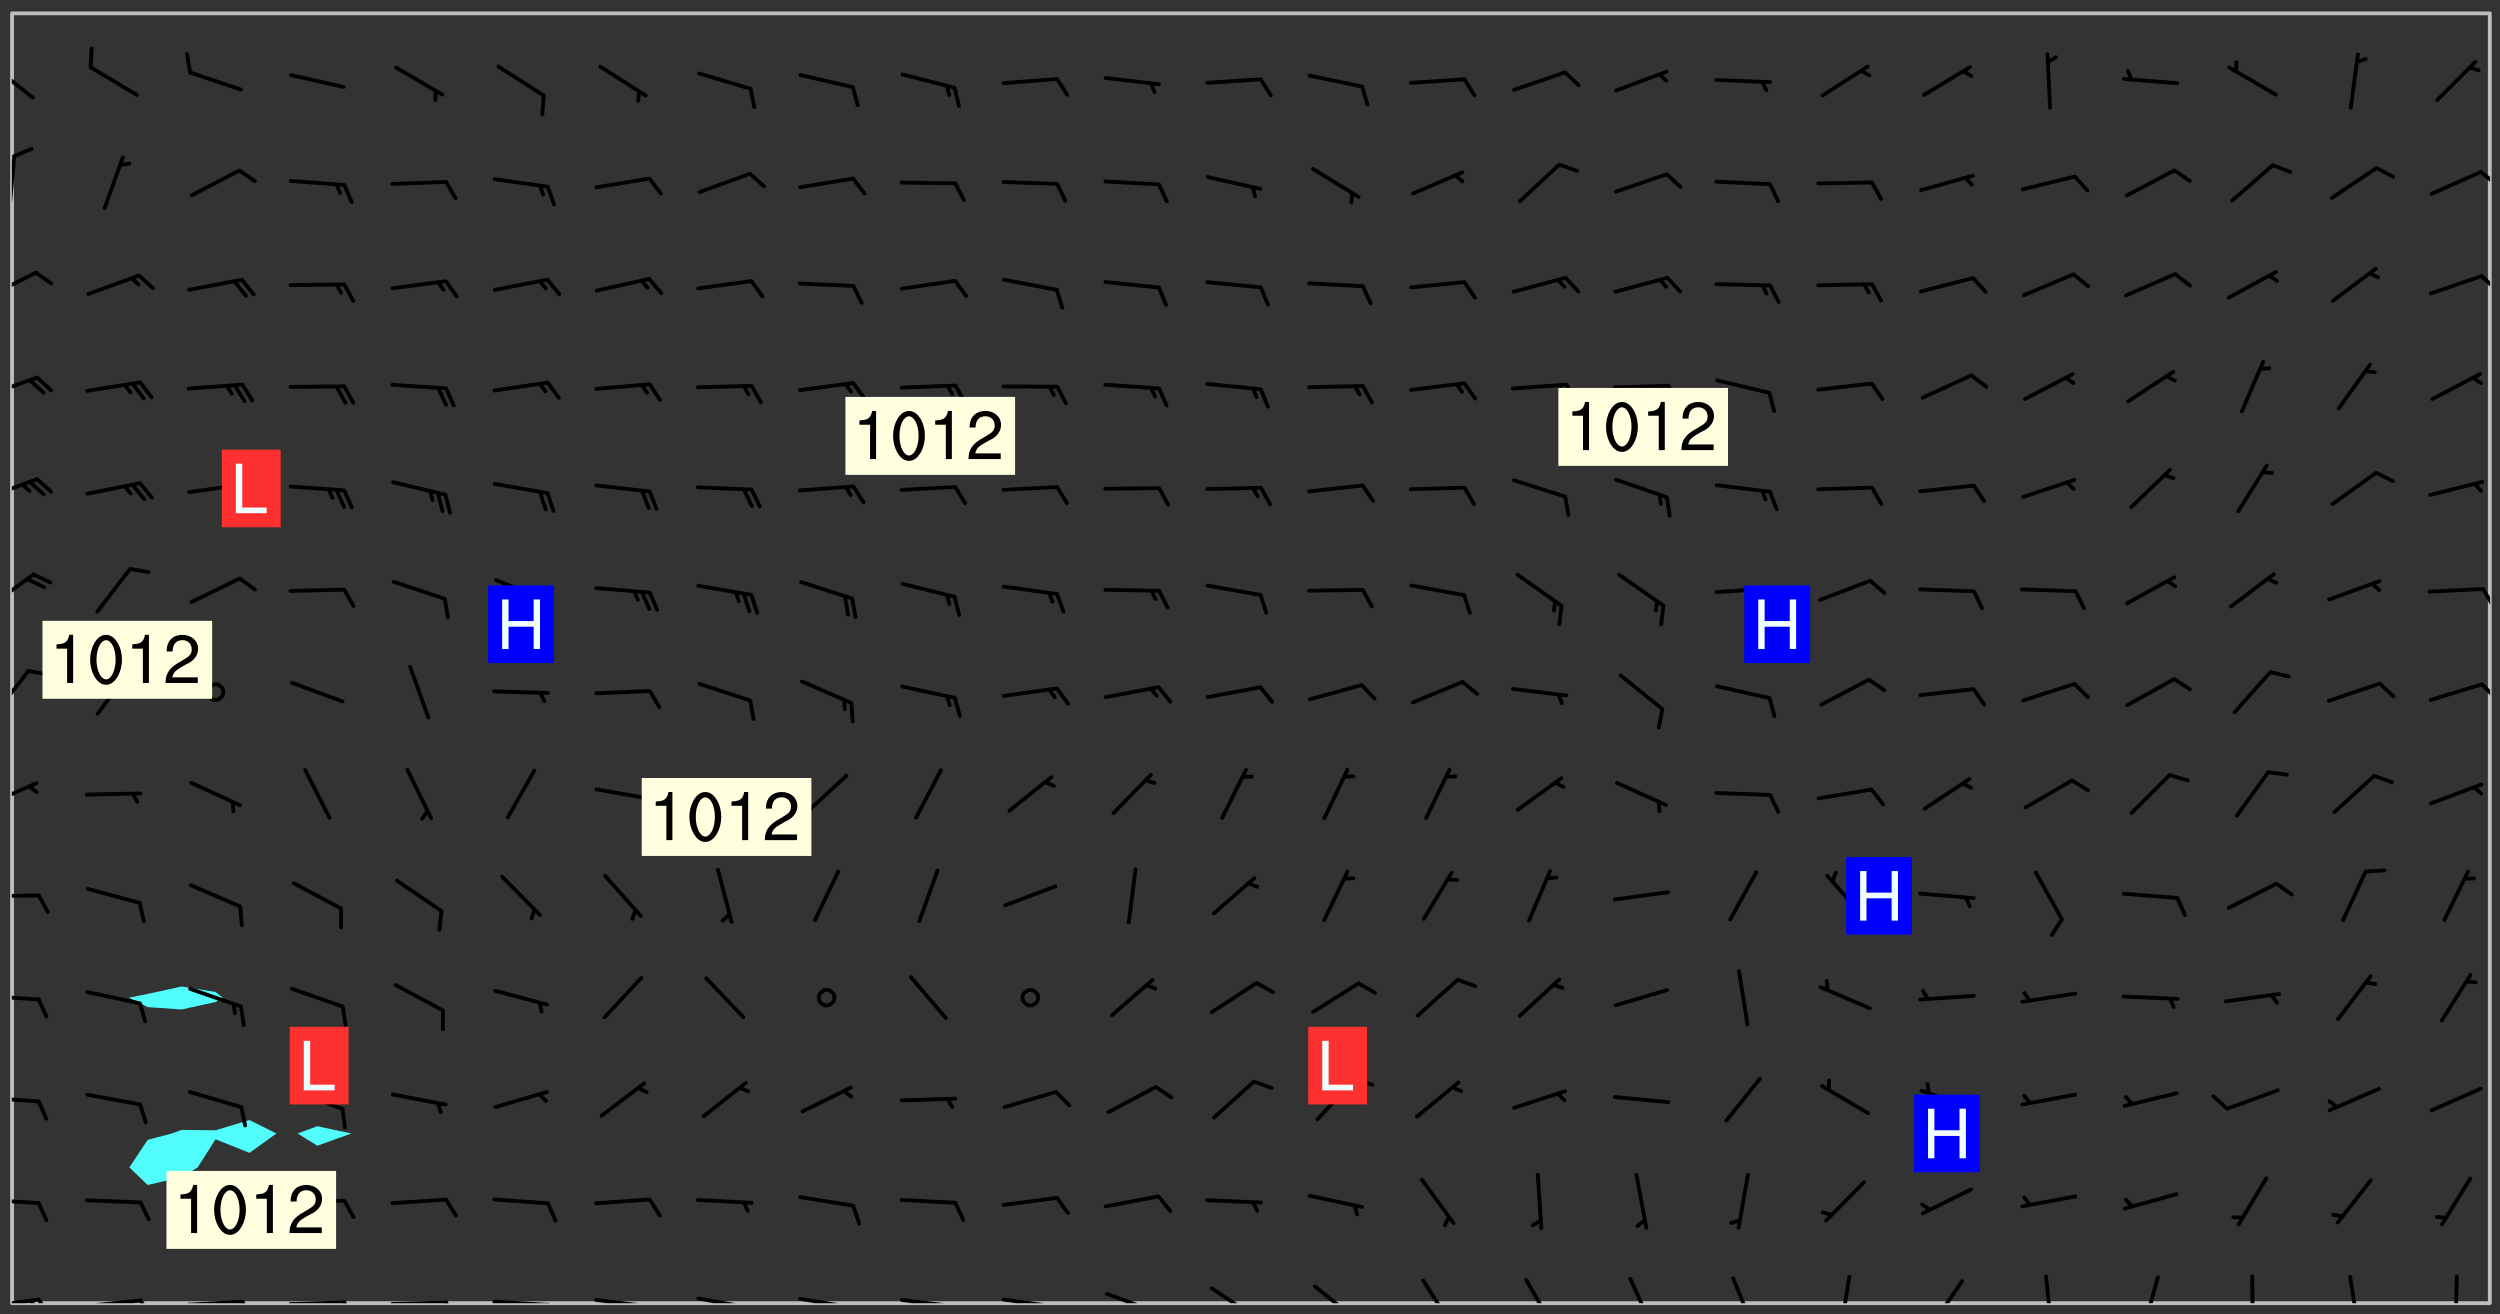 <svg xmlns="http://www.w3.org/2000/svg" role="img" xmlns:xlink="http://www.w3.org/1999/xlink" viewBox="142.45 309.95 326.84 171.84"><rect x="142.45" y="309.95" width="326.84" height="171.84" fill="#333333" stroke="none"/><defs><clipPath id="a"><path d="M144 311.672h1v168.656h-1zm0 0"/></clipPath><clipPath id="b"><path d="M144 311.672h324v168.656H144zm0 0"/></clipPath><clipPath id="c"><path d="M467 311.672h1v168.656h-1zm0 0"/></clipPath><clipPath id="d"><path d="M144 479h4v1.328h-4zm0 0"/></clipPath><clipPath id="e"><path d="M147 479h3v1.328h-3zm0 0"/></clipPath><clipPath id="f"><path d="M146 479h2v1.328h-2zm0 0"/></clipPath><clipPath id="g"><path d="M153 479h9v1.328h-9zm0 0"/></clipPath><clipPath id="h"><path d="M160 479h3v1.328h-3zm0 0"/></clipPath><clipPath id="i"><path d="M166 479h9v1.328h-9zm0 0"/></clipPath><clipPath id="j"><path d="M173 479h3v1.328h-3zm0 0"/></clipPath><clipPath id="k"><path d="M180 479h8v1.328h-8zm0 0"/></clipPath><clipPath id="l"><path d="M187 479h2v1.328h-2zm0 0"/></clipPath><clipPath id="m"><path d="M193 479h9v1.328h-9zm0 0"/></clipPath><clipPath id="n"><path d="M200 479h3v1.328h-3zm0 0"/></clipPath><clipPath id="o"><path d="M206 479h9v1.328h-9zm0 0"/></clipPath><clipPath id="p"><path d="M213 480h3v.328h-3zm0 0"/></clipPath><clipPath id="q"><path d="M220 479h8v1.328h-8zm0 0"/></clipPath><clipPath id="r"><path d="M227 480h2v.328h-2zm0 0"/></clipPath><clipPath id="s"><path d="M233 479h8v1.328h-8zm0 0"/></clipPath><clipPath id="t"><path d="M240 480h2v.328h-2zm0 0"/></clipPath><clipPath id="u"><path d="M246 479h9v1.328h-9zm0 0"/></clipPath><clipPath id="v"><path d="M253 480h3v.328h-3zm0 0"/></clipPath><clipPath id="w"><path d="M260 479h8v1.328h-8zm0 0"/></clipPath><clipPath id="x"><path d="M267 480h2v.328h-2zm0 0"/></clipPath><clipPath id="y"><path d="M273 479h8v1.328h-8zm0 0"/></clipPath><clipPath id="z"><path d="M280 480h2v.328h-2zm0 0"/></clipPath><clipPath id="A"><path d="M286 478h9v2.328h-9zm0 0"/></clipPath><clipPath id="B"><path d="M292 480h2v.328h-2zm0 0"/></clipPath><clipPath id="C"><path d="M300 478h7v2.328h-7zm0 0"/></clipPath><clipPath id="D"><path d="M314 477h7v3.328h-7zm0 0"/></clipPath><clipPath id="E"><path d="M328 477h5v3.328h-5zm0 0"/></clipPath><clipPath id="F"><path d="M341 477h5v3.328h-5zm0 0"/></clipPath><clipPath id="G"><path d="M355 476h4v4.328h-4zm0 0"/></clipPath><clipPath id="H"><path d="M368 476h4v4.328h-4zm0 0"/></clipPath><clipPath id="I"><path d="M382 476h3v4.328h-3zm0 0"/></clipPath><clipPath id="J"><path d="M394 477h6v3.328h-6zm0 0"/></clipPath><clipPath id="K"><path d="M409 476h2v4.328h-2zm0 0"/></clipPath><clipPath id="L"><path d="M422 476h3v4.328h-3zm0 0"/></clipPath><clipPath id="M"><path d="M436 476h2v4.328h-2zm0 0"/></clipPath><clipPath id="N"><path d="M449 476h3v4.328h-3zm0 0"/></clipPath><clipPath id="O"><path d="M463 476h1v4.328h-1zm0 0"/></clipPath><clipPath id="P"><path d="M144 466h4v2h-4zm0 0"/></clipPath><clipPath id="Q"><path d="M144 453h4v2h-4zm0 0"/></clipPath><clipPath id="R"><path d="M144 439h4v2h-4zm0 0"/></clipPath><clipPath id="S"><path d="M144 426h4v2h-4zm0 0"/></clipPath><clipPath id="T"><path d="M144 412h4v4h-4zm0 0"/></clipPath><clipPath id="U"><path d="M144 397h3v7h-3zm0 0"/></clipPath><clipPath id="V"><path d="M466 399h2v3h-2zm0 0"/></clipPath><clipPath id="W"><path d="M144 384h4v6h-4zm0 0"/></clipPath><clipPath id="X"><path d="M466 386h2v4h-2zm0 0"/></clipPath><clipPath id="Y"><path d="M144 372h4v4h-4zm0 0"/></clipPath><clipPath id="Z"><path d="M144 359h4v3h-4zm0 0"/></clipPath><clipPath id="aa"><path d="M144 345h4v5h-4zm0 0"/></clipPath><clipPath id="ab"><path d="M466 345h2v3h-2zm0 0"/></clipPath><clipPath id="ac"><path d="M144 330h1v8h-1zm0 0"/></clipPath><clipPath id="ad"><path d="M466 332h2v3h-2zm0 0"/></clipPath><clipPath id="ae"><path d="M144 318h4v5h-4zm0 0"/></clipPath><g id="af" clip-path="url(#clip1)"><path fill="#fff" fill-opacity="0" fill-rule="evenodd" d="M0 0h1000v1000H0zm0 0"/><path fill="#d3d3d3" fill-opacity="0" fill-rule="evenodd" d="M162.152 355.867l-.234.293.059.234.117.172.176.234.293.348.113.059.117-.172.059-.234.176-.176.465-.176h.699l.234.293.289.816.059.176.176.23.352.234.699.699.172.176.234.348.234.41.289.582.41.465.23.234.234.176.117.23.176.293.172 1.164v.234l.059.289.059.117.117.117.348.41.117.172.176.176.176.234.117.172.172.352.059.234.234.406.234-.059-.176.176-.059.93h-.582l-.234-.113-.348.113-.117.117-.059.293-.059.176-.117.172-.465.293-.059.234-.059.113v.645l.059.172v.41l.059.059v.406l.059.406.117.176.059.059.23.641-.059.293v.699l-.059.582v.234l-.059.23-.055.352v1.922l.055.117h.426l-.367.117-.023.352.891 1.168 1.742.539 1.34.359v.539l.09.809.535.715 1.52.27.891-.086.09 1.164.535.18 1.16-.18 2.055-.984 1.16-.363 1.879-.176 1.695-.18-.18.719-1.516.086-1.25.09-.805.27-1.074.809.27.719.535.898-.18.625-.266.809.266 1.078.625.898.805.18 1.25-.18-.266.723.098.504.055.293v.172l.059.293v.406l.176.117.352.117h.406l.293-.176.113-.117.059-.117.117-.23.059-.176.352-.465.23-.176.176-.059.176.059.059.176.117.988.055.469.059.172.117.234.176.059.816.059h.289l.117.234.059.406.059.352v1.105l.117.293.117.348.289.699.176.352.582.754.352.176.172.059.469.234.641.465.348.234.293.176.293.055.23.062.816.348.293.176.113.172.352.352.117.176.523.641v.289l.059.352v.348l.059.352.059.289.117.059.172.059h.176l.582.234.176.117.176.289.176.234.113.234.293.23.117.117v.41l.059.055.289.234.234.117.059.117.117.172.059.117.23.234.059.176.234.059.117.059-.117.113-.059.117v.117l-.117.293-.117.289v.582l.176.117.117.059.059.117.117.117.113.059.176.348.059.352.059.406v.176l-.059.176-.117.699v.172l.117.176.293.293h.406l.176.117.117.172.117.293v.234h-.527l-.23-.234h-.234l-.176.059-.059.699.059.348.117.176.176.41.117.23.289.469.176.055h.523l.234.059.758.641.059.293v.234l.059.059.23.348v.352l-.117.172v.293l.293.289.293.176.172.059.293.176.293.117.582.406.289.234.293.176.219.16.016.012.23.176.641.523.176.234.117.176.176.176.113.172v.641l.117.176.469.117.582.117.234.059.23.113.293.117.113.059.586.352.289.172.176.062.176.055.176.059.699.352.289.176.234.055.289.176.234.117.641.406.293.117.172.059.234.059.41.059.23.059.234.117.059.172-.41.176.469.059.059.293.113.234.176.055.234.059.176.059.406.117.641.234.117.172.059.234v.176l-.059.117-.059.406.234.234.117.059.348.117.641.23.176.117.289.117.176.176.234.465.582 1.105.176.176.348.176.176.117.352.117 1.047.523.234.059.465.113.293.059.465.176.758.582.234.234.348.465.176.176.289.234.816.699.293.176.289.289.293.176.293.289.695.641.176.176.293.234.289.234.469.289.641.582.348.234.234.293.348.348.352.465.934.992.348.406.117.176.234.059.113.117.645.176.23.113.234.059.293.176.23.117.934.699.406.406.234.176.406.176.234.117.816.348.348.234.234.117.293.289.23.117.758.352.352.172.23.059.293.117.234.059.871.176h.816l.469.23.172.059.875.699.465.117.293.059.176.059.23.059.469.059.348.059.352.059.406.059h.293l.172.059v.23l.176.176h.293l.348.059.352.059.699.117h.641l.465-.234.293-.176.172-.117.41-.172.289-.176.934-.465.469-.293.523-.293.465-.172.465-.176 1.051-.465.289-.117.41-.117.289-.117.527-.176 1.516-.699.582-.348.289-.059.293-.059.348-.117.875-.23.352-.117h.113l.234-.059.875-.234.234-.059h.812l.352-.059.816-.117.172-.059.352-.055.293-.059.23-.059.816-.176.176-.059h.348l.234-.059.465-.117.758-.172.234-.059h.348l.41-.117.289-.059 1.285-.059h.289l.41-.059.23-.059h.176l.875-.117h.406l.41-.117h.348l.352-.113.871-.059h1.75l1.047.289.41.117.289.117.352.117.289.117 1.051.172.289.059h.293l.293.059.172.059.41.059.172.059.117.059h.117l.117.059.352.059h.113l.41.066 1.922.395 1.926.395 1.52.449 1.695.719 2.145.805 1.605-.719 1.43-.805 1.16-1.078 1.25-.449 3.035-.719 1.875-.359 2.145-1.348 2.234-1.254 2.5-1.258 1.695-.449 1.785-.18 1.16-.27.625.539 1.34-.27.715-.988.984-1.344.445-.18.805-.359 1.875-.539 1.785-.449 1.25-.27 1.16-.09 1.699-.09 1.961-.27 1.25-.09h.539l.625-.09h.891l2.145-.18 2.41-.18 2.59-.09 1.695.18 1.609.09 1.43.359 1.16.719 1.875.988 1.16 1.527.266.715.629.09.355.898.535.539.535 1.527 1.074.359h.535l-.805.535.09 1.707.715 2.695.891.805.895.988.715 1.258 1.785.539 1.52-.18.355 1.344 1.609-.805.98-.539.27.27.316-.215.219-.145.801.449.449-.359h.355l.535-.27.539-.719.535-.27.625-.988 1.16.449.84.371 1.395.617 1.695-.18h1.605l1.785.09.18-1.707.535-1.344.805.27.492.848.402.406-.09.539v.359l.715.449.711-.27h1.43l.359.988.445 1.258.715 1.344 1.25.629 1.695.629.715-.18.18-.539.98-.09.449.359.086 1.258-.266.629-.535.18v.539l.715.984.266.539.984.988.801 1.078-.266.359-.09.898-.625 2.332-.355 2.066-.09 1.793-.18.719-.09.539v1.438l-.98 1.883-.359 1.707-.535.898-.805 1.168-.266.539 2.055 1.254.086.359-.355.539-.09-.18v.809l.09 1.438-.445.715-1.074.094-.266.715.535.898.805.719 1.16.809 1.34.27.445.359-.355.449-1.789-.09-1.25-.449-.715-.719-.625-.09-.176 3.59-.188 1.309h89.359V311.703h-55.27v49.082l.762.125 3.289.543 2.023 2.836v2.754l2.352.332 2.348.332h4.051l-1.379 4.16-2.023.707-2.023.703-.543.344-2.594 1.617-.188.117-2.023-2.078-.73-2.742-2.672-2.078-1.375-3.5-.066-.082-1.957-2.672 2.75-1.418v-49.082H294.422v91.414l.117.031.133.012.074.074.105.047.09.059.086.059.09.059.297.297.059.09.031.117.027.117.016.137-.031.117-.059.09-.059.086-.043.105-.047.102-.027.121v.145l.176.27.148.148.074.086.074.074.043.105.062.09.059.086.043.105.059.09.047.102.043.105.059.086.117.18.074.074.062.086.059.09.043.105.059.09.059.086.062.09.059.09.043.102.117.18.074.074.059.086.074.074.09.059.105.047h.148l.133-.016.133.016.102-.047.074-.074.047-.102-.016-.133v-.148l-.047-.105-.027-.117-.047-.102-.027-.121-.043-.102-.062-.09-.043-.102-.043-.105-.031-.117-.016-.133-.012-.137.086-.059.059-.086.121-.031.043.105.016.133v.117l.059.102.059.09.09.059.148.148.059.09.043.105-.012.102.086.059.105.047.086.059.09.059.074.074-.117.027-.105.047-.086.059-.074.074-.059.09-.062.086-.027.121-.047.102-.043.105-.031.117-.012.133-.016.133v.148l.027.117.047.105.043.102.059.09.074.074.09.059.074.074.09.059.059.09.043.105.047.102.117.031.133.016h.148l.117-.031.105.043.043.105.047.102.027.121L299.5 410l.027.117.031.121.027.117.105.043.102.047.133-.016.148.148.062.086.074.074.07.074.09.062.105.043.102.043.117.031.137.016.117-.031.074-.074.027-.117-.012-.133-.031-.121-.027-.117.043-.105h.117l.09.062.117.027h.148l.133.016h.148l.133.016.133-.016h.148l.133-.016.133-.012.137.012.117-.027.133-.016.191-.059-.059.176-.016.133-.027.121-.016.133-.059.086-.133.016-.105.047-.105.043-.117.031-.117.027-.266.031h-.148l-.133.016-.074.074.059.086.148.148.117.18.074.07.09.062.09.059.086.059.09.059.102.043.105.062.105.043.086.059.105.047.102.043.18.117.059.09-.043.102-.047.105.016.133.223.223.059.09.043.102.031.121.043.102.016.133.031.117.012.137.031.117.148.148.102.043.105.043.117.031.133.016.137.016h.117l.117-.031.09-.059.043-.105.047-.102.043-.105.031-.117.012-.133v-.148l-.012-.133-.016-.133-.031-.117-.043-.105-.047-.105-.043-.102-.043-.105-.016-.133.016-.133.027-.117.031-.117.027-.121.047-.102.09-.059.086-.062.074-.074.09-.059.223-.223.059-.086.074-.074.117-.18.059-.086v-.148l-.074-.074-.102-.047-.105-.043-.102-.043-.059-.09-.047-.105-.027-.117.09-.059.117-.031.102-.043.18-.117.148-.148.012-.133-.012-.105-.09-.059-.133.016h-.148l-.133.016-.133-.016-.121-.031-.086-.059-.074-.074-.059-.09-.062-.086-.117-.18-.059-.086.031-.121.086-.059.121-.031.059-.086v-.121l-.031-.117-.059-.09-.059-.086-.047-.105-.027-.117-.016-.133.059-.09.074-.074.09-.059.117-.18.074-.074.059-.086.148-.148.121-.031.133-.016.133.016.074.074.043.105.016.133-.031.117-.117.031-.133.012-.148.148-.043.105-.047.102-.027.121-.031.117v.148l.031.117.043.105.059.09.074.07.074.074.117.031.121.027.117-.027.133-.016h.117l.09.059.074.074.047.105.059.086.102.047.133.016.105.043.086.059-.012.105-.074.074-.18.117-.059.09-.09.059-.07.074-.074.074-.062.09-.027.117-.016.133.016.133-.016.133v.148l.016.133.027.117.031.121.074.074.09.059.086.059.09.059.117.031v.086l-.102.047-.09.059-.266.031-.117.027h-.148l-.105.043-.102.047-.059.09-.062.234-.012.133-.031.121-.016.133v.293l-.012.133.012.137.016.133.133.016.133.012.121.031.086.059.074.074.047.105.043.102.016.133v.445l-.016.133v.445l.031.266.027.117.016.133.031.117.086.211.031.266v.148l-.031.117-.027.117-.031.121-.027.117-.031.117-.031.121-.012.133-.016.133.09.059.117-.031.102.016.047.105-.031.266v.441l-.043.105-.047.105-.043.102-.043.105-.059.086-.031.121-.043.117-.031.117-.016.133.016.133.059.09.105.047.086.059.059.086-.012.137-.031.117-.043.102v.445l-.016.133v.148l-.031.117-.043.105-.027.117-.047.105-.043.102-.031.121-.027.117-.031.133-.031.117-.027.117-.043.105-.031.117-.031.121-.012.133-.016.133v.297l.027.117v.148l.047.398.027.117.059.09.121.031h.148l.133-.016.059.09v.117l-.059.09-.09.059-.102.043-.105.047-.09.059-.086.059-.137.016-.117-.031-.133-.016-.102.047-.062.086-.012.137-.016.133-.031.117-.027.117-.016.133-.031.121v.297l.016.133.031.117v.148l.012.133v.148l-.027.117-.047.102-.027.121-.031.117-.059.09-.074.074-.102.043-.105.047-.117.027-.121.031-.102-.047.059-.086.105-.047.027-.117.031-.117.027-.121.031-.117v-.148l.016-.133-.031-.117-.043-.105-.105.016-.074.074-.102.043-.09.062-.074.074-.043.102-.016.133-.031.117L304.25 426l-.031.117-.027.117-.031.121-.027.117-.031.117-.043.105-.09.059h-.09l-.117-.031-.031-.086.016-.137-.031-.117v-.148l-.012-.133v-.148l-.062-.234-.027-.121-.043-.102-.047-.105-.059-.086-.059-.09-.043-.105-.062-.086-.148-.148-.07-.074-.105-.047-.105-.043-.102-.043-.297-.297-.09-.074-.086-.059-.105-.043-.09-.062-.086-.059-.105-.043-.09-.059-.086-.062-.074-.07-.105-.047-.086-.059-.105-.043-.09-.062-.102-.043-.105-.043-.086-.059-.105-.047-.105-.043-.102-.047-.09-.059-.102-.043-.105-.043-.09-.062-.117-.027-.133-.016-.133.016H299.75l-.133.016-.117-.031-.09-.059-.074-.074-.09-.059-.102-.047h-.148l-.121-.027-.102-.043-.074-.074-.117-.18-.09-.059-.102-.043-.09-.062-.105-.043-.09-.059-.086-.059-.105-.047-.059-.086-.059-.09-.043-.105-.047-.102-.074-.074-.086-.059-.074-.074-.09-.059-.223-.223-.043-.105-.031-.266.105-.043h.145l.105.043.074.074.09.059.086.059.105.047.09.059.148.148.07.074.148.148.062.086.074.074.086.059.074.074.09.062.09.059.086.059.27.176.102.047.105.043.102.043.047-.074.059-.086.074-.074.07-.074.105.043.074.074.059.09.043.102.047.105.043.105.121.027.117-.027.074-.09.043-.105.059-.09.074-.074.105-.043.117-.027.133.012.09.059.148.148.059.09.043.105.047.102.043.105.043.102.105.047.105.043.133.016.086-.059.059-.09.074-.074.105-.043.117.027.105.047.102.043.105.043.102.047.18.117v.117l-.016.133.016.133.016.137.059.086.102.047.121.027.117.031h.148l.117-.031.059-.09.18-.117.059-.09.074-.074.059-.086.117-.18.18-.117.117.031.09.059.043.074-.016.133v.117l.09.059h.148l.133-.016.133-.012.266-.031.105-.043.117-.031.121-.027.074-.074.07-.074.062-.09-.016-.105-.047-.102-.102-.043-.105-.016-.117.027-.266.031h-.148l-.074-.074-.09-.059-.117-.031-.117-.027-.133-.016h-.148l-.133.016h-.297l-.105-.047-.148-.148-.043-.102-.059-.09.223-.223.086-.059.105-.043.117-.031.133-.016.133.016.137.016.102.043.133-.012.09-.062.102-.043.062-.09-.047-.102-.09-.059-.117-.031-.102-.043-.059-.09-.062-.09v-.117l.016-.133.105-.047.074-.07v-.121l-.09-.059-.031-.117.09-.059.074-.074.043-.105.059-.09.047-.102.016-.133v-.148l-.047-.105-.043-.102-.09-.059-.133-.016-.102-.043-.137-.016-.117-.031h-.445l-.133-.016-.133-.012-.133-.016-.117-.031h-.148l-.133-.016-.133-.012-.266-.031-.121-.043-.086-.059-.074-.074v-.148l.012-.133.105-.047.102-.043.133-.016h.152l.133-.016h.293l.121.031.102.043.09.059.234.062.121-.047.09-.059.102-.043.133-.016.105.043.102.047.133.012.121-.027h.145l.121-.031.117-.027.105-.047.074-.074.086-.059.148-.148.059-.086.047-.105.027-.117.016-.105-.102-.043-.09-.059-.117-.031-.105-.043-.09-.062-.074-.086-.074-.074-.102-.043-.105-.047-.102-.043-.059-.09-.047-.102-.086-.211-.062-.086-.059-.09-.074-.074-.086-.059h-.27l-.117.031-.09.059-.102.043-.133.016-.105-.016-.027-.117-.062-.09-.117-.031-.102-.043-.148-.148-.031-.117-.016-.105.074-.074.18-.117.117-.027.117-.031.137.016.102.043.105.043.102.047.105.043.117.031.133.016.117.027.133.016.105-.016.09-.059-.074-.074-.105-.043-.074-.074-.074-.09-.148-.148-.086-.059-.09-.059-.074-.074-.09-.059-.102-.047-.121-.027-.102-.047-.105-.043-.117-.031-.102-.043-.121-.031h-.148l-.117.031-.105.043-.086.062-.18.117-.086.059-.09.059-.105.047-.086.059-.105.043-.102.043-.105.047-.074.074-.059.09-.059.086-.047.105-.059.086-.074.074-.133-.012-.117-.031h-.117l-.074.074-.09.059-.074.074-.09.059-.086.059-.105.047-.102.043-.137.016-.102-.043-.148-.148-.105-.047h-.086l-.105.047-.102.043-.121.031-.117-.031-.074-.074v-.117l.031-.121.074-.07.059-.09.074-.074.117-.031.105-.043h.293l.133-.016.137-.016.102-.043.09-.059.102-.047.09-.059.133-.012.09.059.133.012.09-.059.086-.059.105-.043.09-.059.086-.062.09-.059.148-.148.059-.086.059-.09.105-.043.133-.016.117.027.121.031.059-.059.059-.09.031-.266.027-.117.105.012.133.016.102-.043.09-.059.059-.09.074-.074.059-.09.047-.102.012-.133-.012-.133-.047-.105-.148-.148-.059-.09-.059-.086-.043-.105v-.445l.016-.133v-.148l.012-.133-.059-.059-.09.059-.102-.043-.18-.117-.086-.059-.062-.09-.059-.09-.074-.074-.086-.059-.121.031-.102.012-.105.047-.086.059-.105.043-.148.148-.09.059-.086.059-.09.062-.105.043-.133.016v-.121l.105-.043.117-.031.074-.07.043-.105v-.148l-.027-.117-.148-.148-.133-.016h-.148l-.117.031-.105.043-.102.043-.09.062-.117.027-.074-.074.012-.133-.043-.102-.043-.105-.09-.059-.117.027-.121.031-.117.031-.102.043-.121.031-.102.043-.105.043-.09.059-.102.016v-.117l.016-.133-.059-.09-.074.043-.148.148-.059.09-.074.074-.047.105-.043.102-.074.074-.059.09-.074.074-.059.086-.074.074-.09.062-.074.07-.074.074-.102.016-.133.016-.105-.043v-.121l.148-.148.043-.102.059-.09.047-.102.043-.105.059-.09.031-.117.043-.102.031-.121.027-.117.047-.105.043-.102.043-.105.074-.07.09-.062.09-.059.102-.043h.297l.266-.031.105-.043-.074-.074-.117-.031-.105-.043-.09-.059-.102-.047-.09-.059-.102-.043-.105-.043-.09-.062-.086-.059-.105-.043-.102-.043-.121-.031-.117-.031-.102-.043L297.5 410.25l-.102-.043-.09-.059-.043-.105-.016-.133.102-.043.133-.016.137.016.133-.016.102-.043.059-.09.016-.105-.09-.059-.074-.074-.102-.043-.09-.059-.148-.148-.043-.105-.016-.133v-.293l-.059-.09-.09-.059-.074-.074-.043-.105-.031-.117-.059-.09-.074-.074-.117-.027-.074-.074-.09-.059-.09-.062-.086-.059-.074-.074-.059-.086-.047-.105-.086-.059-.148-.148-.195-.059-.133.016-.102.043-.074.074-.047.102-.043.105-.059.09-.059.086-.297.297-.09.059h-.086l-.062-.086-.043-.105.031-.117.059-.09.027-.117-.012-.133-.09-.062-.105.047-.117.027-.117.031-.27.176-.102.047-.117.027-.105.047-.09.059-.102.043-.059-.086-.047-.105.016-.133.047-.105.07-.074.074-.07.059-.09v-.148l-.043-.105h-.238l-.102.047-.031.117-.027.117-.031.121-.074.043-.133.016-.074-.047-.043-.102-.043-.105-.047-.102-.043-.105-.121.031-.102.043-.133.016-.117.031-.105.043-.09.059-.102.047-.121.027-.133.016-.102-.043-.059-.09-.047-.105-.043-.102-.043-.105v-.117l.059-.09.086-.059.18-.117.102-.047.105-.043.105-.059.102-.043.09-.062.102-.043.105-.059.102-.047.09-.059.105-.043.102-.043.09-.062.102-.043.137-.016.117.031.102.043.121.031.102.043.105.047.102.043.105.043.102.047.105.043.102.043.105.047.086.059.105.043.117.031.105.043.102.047.09.059.105.043.102.043.105.047.117.027.102.047.121.027h.148l.086-.059.016-.102.059-.09-.027-.117-.074-.074-.117-.18-.074-.074-.09-.074-.18-.117-.086-.059-.105-.043-.102-.047-.27-.176-.059-.09-.074-.074-.059-.09-.043-.102-.031-.117-.016-.137v-.562l-.012-.133-.016-.133-.031-.117-.016-.133-.012-.133-.031-.121-.223-.223-.059-.086-.016-.105.031-.117.133-.016v-91.414H172.992v1.453l-.059.234-.352 1.051-.172.523-.117.348-.176.41-.117.172-.234.293-.23.059h-.352l-.117.059-.23.406v.293l.117.176.23.23.117.234.641.758.293.465.176.234.23.352.234.348.641.816.176.465.172.41.117.695.176.469.117 1.398.059.465v.875l.117 1.047v4.781l-.059.465-.352 1.281-.176.523-.113.41-.352.93L172.934 336l-.234.582-.117.176-.172.348-.176.406-.352.816-.059.293-.113.293-.117.289-.059.176-.117.875-.059.406-.059.117-.059.176-.059.172-.23.527-.117.172v.234l-.117.234-.059.172-.176.586v.289l-.059.176v.293l-.059.113-.059.527v.172l-.055.234v2.621l-.176.816-.117.176-.176.234-.117.172-.113.234-.586.934-.23.289-.293.465-.176.234-.289.352-.352.699-.113.23-.176.41-.176.23-.406.527-.816.699-.293.172-.289.234-.176.117-.176.176-.523.406-.527.176-.172.176-.234.055-.641.176h-.758m12.211 31.023l-1.074.449.359.895 1.25-.715.445-.539-.98-.09"/><path fill="#d3d3d3" fill-opacity="0" fill-rule="evenodd" d="M201.508 416.598h-.895l.449.629.98.359.805-.09.445-.988-.176.09-.715-.355-.895.355m154.621 59.07l-.059-.523v-.293l.113-.293.059-.23.469-.469h.113l.117-.113.117-.059h.176l.234-.059h.348l.234.059.117.059.23.172.059.176.117.582v.293l-.117.176-.172.289-.176.176-.527.523-.23.234-.117.059h-.176l-.117-.059-.406-.293-.176-.117-.117-.059-.059-.113-.055-.117m6.641-10.957l-.059-.172v-1.109l.059-.172.176-.059.172-.059h.176l.234-.059.117.059.059.699-.059.172-.117.176-.117.059-.234.523-.113.059h-.234l-.059-.117m9.613-14.391l-.117-.176v-.699l.293-.875.117-.172.176-.352.113-.23.117-.293.352-.758.117-.23.172-.234h.176l.117-.059h.641l.117.059.234.234.172.113.352.293.117.117.113.176v.113l.117.059.117.117v.699l-.059.176v.23l-.059.176-.348 1.051-.117.23-.117.234-.117.059-.23.234-.641.289h-.875l-.41-.117-.641-.465"/><path fill="none" stroke="#bebebe" stroke-linecap="round" stroke-linejoin="round" stroke-miterlimit="10" stroke-width=".5" d="M467.957 311.695H144.027v168.625h323.93v-168.625"/><g clip-path="url(#a)"><path fill="#fff" fill-opacity="0" fill-rule="evenodd" d="M144 475.891v4.438h.004H144V311.672h.004H144v164.219"/></g><g clip-path="url(#b)"><path fill="#fff" fill-opacity="0" fill-rule="evenodd" d="M144.004 480.328V311.672h22.188v127.246l-4.438.973-2.438.492 2.438 1.23 4.438.312 4.438-.977.949-.566-.949-.746-4.438-.719v-127.246h8.875v144.711l-4.438 1.332-4.438-.043-1.289.465-3.148.836-2.391 3.602 2.391 2.297 4.438-1.043 2.102-1.254 2.336-3.68 4.438 1.777 3.52-2.535-3.52-1.754V311.672h8.879V457.188l-2.594.949 2.594 1.602 4.438-1.602-4.438-.949V311.672H467.996v168.656H144.004"/></g><path fill="#50fcfc" fill-rule="evenodd" d="M161.754 441.613l-2.438-1.23 2.438-.492 4.438-.973 4.438.719.949.746-.949.566-4.438.977-4.438-.312m0 23.258l-2.391-2.297 2.391-3.602 3.148-.836 1.289-.465 4.438.043 4.438-1.332 3.52 1.754-3.52 2.535-4.438-1.777-2.336 3.68-2.102 1.254-4.438 1.043m22.191-5.133l-2.594-1.602 2.594-.949 4.438.949-4.438 1.602"/><g clip-path="url(#c)"><path fill="#fff" fill-opacity="0" fill-rule="evenodd" d="M467.996 480.328H468V311.672h-.004H468v168.656h-.004"/></g><g clip-path="url(#d)"><path fill="none" stroke="#000" stroke-linecap="round" stroke-linejoin="round" stroke-miterlimit="10" stroke-width=".5" d="M147.48 479.852l-6.961.953"/></g><g clip-path="url(#e)"><path fill="none" stroke="#000" stroke-linecap="round" stroke-linejoin="round" stroke-miterlimit="10" stroke-width=".5" d="M147.48 479.852l1.438 1.992"/></g><g clip-path="url(#f)"><path fill="none" stroke="#000" stroke-linecap="round" stroke-linejoin="round" stroke-miterlimit="10" stroke-width=".5" d="M146.469 479.992l.719.992"/></g><g clip-path="url(#g)"><path fill="none" stroke="#000" stroke-linecap="round" stroke-linejoin="round" stroke-miterlimit="10" stroke-width=".5" d="M160.809 479.973l-6.988.715"/></g><g clip-path="url(#h)"><path fill="none" stroke="#000" stroke-linecap="round" stroke-linejoin="round" stroke-miterlimit="10" stroke-width=".5" d="M160.809 479.973l1.367 2.039"/></g><g clip-path="url(#i)"><path fill="none" stroke="#000" stroke-linecap="round" stroke-linejoin="round" stroke-miterlimit="10" stroke-width=".5" d="M174.141 480.145l-7.02.367"/></g><g clip-path="url(#j)"><path fill="none" stroke="#000" stroke-linecap="round" stroke-linejoin="round" stroke-miterlimit="10" stroke-width=".5" d="M174.141 480.145l1.262 2.105"/></g><g clip-path="url(#k)"><path fill="none" stroke="#000" stroke-linecap="round" stroke-linejoin="round" stroke-miterlimit="10" stroke-width=".5" d="M187.457 480.227l-7.023.207"/></g><g clip-path="url(#l)"><path fill="none" stroke="#000" stroke-linecap="round" stroke-linejoin="round" stroke-miterlimit="10" stroke-width=".5" d="M187.457 480.227l1.215 2.133"/></g><g clip-path="url(#m)"><path fill="none" stroke="#000" stroke-linecap="round" stroke-linejoin="round" stroke-miterlimit="10" stroke-width=".5" d="M200.773 480.246l-7.027.168"/></g><g clip-path="url(#n)"><path fill="none" stroke="#000" stroke-linecap="round" stroke-linejoin="round" stroke-miterlimit="10" stroke-width=".5" d="M200.773 480.246l1.203 2.137"/></g><g clip-path="url(#o)"><path fill="none" stroke="#000" stroke-linecap="round" stroke-linejoin="round" stroke-miterlimit="10" stroke-width=".5" d="M214.082 480.539l-7.016-.422"/></g><g clip-path="url(#p)"><path fill="none" stroke="#000" stroke-linecap="round" stroke-linejoin="round" stroke-miterlimit="10" stroke-width=".5" d="M214.082 480.539l1.02 2.234"/></g><g clip-path="url(#q)"><path fill="none" stroke="#000" stroke-linecap="round" stroke-linejoin="round" stroke-miterlimit="10" stroke-width=".5" d="M227.379 480.758l-6.977-.855"/></g><g clip-path="url(#r)"><path fill="none" stroke="#000" stroke-linecap="round" stroke-linejoin="round" stroke-miterlimit="10" stroke-width=".5" d="M227.379 480.758l.879 2.289"/></g><g clip-path="url(#s)"><path fill="none" stroke="#000" stroke-linecap="round" stroke-linejoin="round" stroke-miterlimit="10" stroke-width=".5" d="M240.664 480.941l-6.918-1.227"/></g><g clip-path="url(#t)"><path fill="none" stroke="#000" stroke-linecap="round" stroke-linejoin="round" stroke-miterlimit="10" stroke-width=".5" d="M240.664 480.941l.758 2.336"/></g><g clip-path="url(#u)"><path fill="none" stroke="#000" stroke-linecap="round" stroke-linejoin="round" stroke-miterlimit="10" stroke-width=".5" d="M253.988 480.902l-6.934-1.145"/></g><g clip-path="url(#v)"><path fill="none" stroke="#000" stroke-linecap="round" stroke-linejoin="round" stroke-miterlimit="10" stroke-width=".5" d="M253.988 480.902l.781 2.324"/></g><g clip-path="url(#w)"><path fill="none" stroke="#000" stroke-linecap="round" stroke-linejoin="round" stroke-miterlimit="10" stroke-width=".5" d="M267.324 480.75l-6.977-.844"/></g><g clip-path="url(#x)"><path fill="none" stroke="#000" stroke-linecap="round" stroke-linejoin="round" stroke-miterlimit="10" stroke-width=".5" d="M267.324 480.75l.883 2.289"/></g><g clip-path="url(#y)"><path fill="none" stroke="#000" stroke-linecap="round" stroke-linejoin="round" stroke-miterlimit="10" stroke-width=".5" d="M280.633 480.809l-6.965-.957"/></g><g clip-path="url(#z)"><path fill="none" stroke="#000" stroke-linecap="round" stroke-linejoin="round" stroke-miterlimit="10" stroke-width=".5" d="M280.633 480.809l.844 2.301"/></g><g clip-path="url(#A)"><path fill="none" stroke="#000" stroke-linecap="round" stroke-linejoin="round" stroke-miterlimit="10" stroke-width=".5" d="M293.758 481.555l-6.586-2.449"/></g><g clip-path="url(#B)"><path fill="none" stroke="#000" stroke-linecap="round" stroke-linejoin="round" stroke-miterlimit="10" stroke-width=".5" d="M292.801 481.195l.164 1.219"/></g><g clip-path="url(#C)"><path fill="none" stroke="#000" stroke-linecap="round" stroke-linejoin="round" stroke-miterlimit="10" stroke-width=".5" d="M306.707 482.273l-5.852-3.891"/></g><g clip-path="url(#D)"><path fill="none" stroke="#000" stroke-linecap="round" stroke-linejoin="round" stroke-miterlimit="10" stroke-width=".5" d="M319.836 482.527l-5.48-4.398"/></g><g clip-path="url(#E)"><path fill="none" stroke="#000" stroke-linecap="round" stroke-linejoin="round" stroke-miterlimit="10" stroke-width=".5" d="M332.297 483.293l-3.773-5.926"/></g><g clip-path="url(#F)"><path fill="none" stroke="#000" stroke-linecap="round" stroke-linejoin="round" stroke-miterlimit="10" stroke-width=".5" d="M345.477 483.375l-3.5-6.094"/></g><g clip-path="url(#G)"><path fill="none" stroke="#000" stroke-linecap="round" stroke-linejoin="round" stroke-miterlimit="10" stroke-width=".5" d="M358.5 483.523l-2.918-6.391"/></g><g clip-path="url(#H)"><path fill="none" stroke="#000" stroke-linecap="round" stroke-linejoin="round" stroke-miterlimit="10" stroke-width=".5" d="M371.68 483.582l-2.645-6.508"/></g><g clip-path="url(#I)"><path fill="none" stroke="#000" stroke-linecap="round" stroke-linejoin="round" stroke-miterlimit="10" stroke-width=".5" d="M383.109 483.797l1.125-6.938"/></g><g clip-path="url(#J)"><path fill="none" stroke="#000" stroke-linecap="round" stroke-linejoin="round" stroke-miterlimit="10" stroke-width=".5" d="M394.992 483.223l3.988-5.785"/></g><g clip-path="url(#K)"><path fill="none" stroke="#000" stroke-linecap="round" stroke-linejoin="round" stroke-miterlimit="10" stroke-width=".5" d="M410.656 483.824l-.711-6.992"/></g><g clip-path="url(#L)"><path fill="none" stroke="#000" stroke-linecap="round" stroke-linejoin="round" stroke-miterlimit="10" stroke-width=".5" d="M422.676 483.715l1.883-6.77"/></g><g clip-path="url(#M)"><path fill="none" stroke="#000" stroke-linecap="round" stroke-linejoin="round" stroke-miterlimit="10" stroke-width=".5" d="M436.961 483.844l-.059-7.027"/></g><g clip-path="url(#N)"><path fill="none" stroke="#000" stroke-linecap="round" stroke-linejoin="round" stroke-miterlimit="10" stroke-width=".5" d="M450.801 483.797l-1.105-6.938"/></g><g clip-path="url(#O)"><path fill="none" stroke="#000" stroke-linecap="round" stroke-linejoin="round" stroke-miterlimit="10" stroke-width=".5" d="M463.473 483.84l.176-7.023"/></g><g clip-path="url(#P)"><path fill="none" stroke="#000" stroke-linecap="round" stroke-linejoin="round" stroke-miterlimit="10" stroke-width=".5" d="M147.508 467.242l-7.016-.457"/></g><path fill="none" stroke="#000" stroke-linecap="round" stroke-linejoin="round" stroke-miterlimit="10" stroke-width=".5" d="M147.508 467.242l1.008 2.238m12.309-2.332l-7.02-.27m7.02.27l1.07 2.211m12.25-2.312l-7.027-.066m7.027.066l1.129 2.18m12.184-2.309l-7.023.191m7.023-.191l1.211 2.137m12.098-2.27l-7.012.457m7.012-.457l1.293 2.086m12.02-1.605l-7.008-.504m7.008.504l.996 2.242m12.32-2.742l-7.008.496m7.008-.496l1.305 2.078m12.016-1.645l-7.02-.371m5.996.316l.52 1.113m13.777-.684l-6.938-1.121m6.938 1.121l.793 2.324m12.562-2.699l-7.016-.371m7.016.371l1.035 2.223m12.254-2.871l-6.965.926m6.965-.926l1.43 1.996m11.855-2.184l-6.906 1.301m6.906-1.301l1.535 1.918m11.836-1.113l-7.02-.309m6 .266l.527 1.105m13.734-.484l-6.871-1.465m5.871 1.25l.34 1.18m12.613 1.141l-4.145-5.676m3.539 4.852l-.535 1.102m12.609.391l-.453-7.012m.387 5.992l-1.043.645m14.844.324l-1.293-6.91m1.105 5.902l-.961.766m13.207.246l1.219-6.918m-1.039 5.914l-1.168.379m12.441-.336l4.941-4.996m-4.223 4.27l-1.176-.352m13.098.141l6.293-3.121m-5.379 2.668l-.996-.715m13.09.246l6.91-1.277m-5.906 1.09l-.762-.961m13.141 1.453L427 466.07m-5.785 1.613l-.844-.891m14.754 3.234L438.738 464m-3.086 5.152l-1.227-.066m13.66.699l4.324-5.543m-3.695 4.734l-1.211-.211m14.215 1.242l3.684-5.988m-3.145 5.117l-1.227-.078"/><g clip-path="url(#Q)"><path fill="none" stroke="#000" stroke-linecap="round" stroke-linejoin="round" stroke-miterlimit="10" stroke-width=".5" d="M147.504 453.953l-7.008-.512"/></g><path fill="none" stroke="#000" stroke-linecap="round" stroke-linejoin="round" stroke-miterlimit="10" stroke-width=".5" d="M147.504 453.953l.992 2.246m12.273-1.859l-6.91-1.281m6.91 1.281l.738 2.34M174 454.688l-6.742-1.98M174 454.688l.496 2.402m12.738-2.152l-6.578-2.477m6.578 2.477l.316 2.43m13.16-3.012l-6.902-1.316m5.898 1.125l.363 1.172m13.875-2.625l-6.742 1.977m5.762-1.691l.859.879m12.867-2.297l-5.602 4.242m4.785-3.625l1.113.516m12.973-1.191l-5.512 4.359m4.711-3.727l1.125.492m13.387-.5l-6.301 3.109m5.383-2.656l.996.715m13.598.273l-7.023.227m6-.195l.613 1.066m13.586-1.973l-6.746 1.977m6.746-1.977l1.715 1.754m11.332-2.41l-6.207 3.289m6.207-3.289l2.031 1.375m10.789-2.086l-5.219 4.707m5.219-4.707l2.305.84m10.797-1.055l-4.789 5.141m4.789-5.141l2.367.633m11.266-.293l-5.43 4.461m4.641-3.812l1.133.473m13.598.023l-6.68 2.172m5.707-1.855l.883.852m13.562.25l-6.996-.664m14.617 3.074l4.391-5.484m8.094.957l6.051 3.57m-5.168-3.051l.055-1.227m12.086 1.34l6.637 2.305m-5.672-1.973l-.188-1.211m12.402 2.672l6.906-1.285m-5.902 1.102l-.766-.961m13.117 1.332l6.828-1.66m-5.836 1.422l-.816-.918m13.254 1.531l6.598-2.41m-6.598 2.41l-1.828-1.637m15.215 1.824l6.453-2.785m-5.512 2.383L447 453.922m19.777-1.637l-6.434 2.824"/><g clip-path="url(#R)"><path fill="none" stroke="#000" stroke-linecap="round" stroke-linejoin="round" stroke-miterlimit="10" stroke-width=".5" d="M147.508 440.609l-7.016-.453"/></g><path fill="none" stroke="#000" stroke-linecap="round" stroke-linejoin="round" stroke-miterlimit="10" stroke-width=".5" d="M147.508 440.609l1.008 2.238M160.75 441.125l-6.871-1.48m6.871 1.48l.668 2.359m12.531-1.945l-6.637-2.309m6.637 2.309l.375 2.422m-1.34-2.758l.188 1.211m14.09-.867l-6.633-2.324m6.633 2.324l.371 2.426m12.723-1.926l-6.191-3.324m6.191 3.324l-.008 2.453m13.625-3.215l-6.793-1.805m5.805 1.543l.277 1.195m13.027-4.402l-4.797 5.133m13.285-5.105l4.855 5.082m11.91-2.543l-.02-.199-.059-.191-.094-.176-.461-.379-.191-.059-.199-.02-.199.02-.191.059-.457.379-.098.176-.055.191-.02.199.02.199.055.191.098.18.457.375.191.059.199.02.199-.02.191-.059.461-.375.094-.18.059-.191.02-.199m10.008-2.672l4.566 5.344m12.055-2.672l-.02-.199-.059-.191L278 439.816l-.457-.379-.191-.059-.199-.02-.199.02-.195.059-.457.379-.094.176-.059.191-.02.199.02.199.059.191.094.18.457.375.195.059.199.02.199-.02.191-.059.457-.375.094-.18.059-.191.02-.199m14.945-2.305l-5.305 4.609m4.535-3.938l1.145.441m13.23-.727l-5.887 3.836m5.887-3.836l2.148 1.184m11.203-1.133l-5.957 3.734m5.957-3.734l2.125 1.227m10.824-1.707l-5.227 4.695m5.227-4.695l2.305.844m10.984-.875l-5.172 4.758m4.418-4.066l1.156.406m6.957 2.281l6.738-1.996m9.391-2.473l1.109 6.938m9.527-4.848l6.465 2.758m-5.523-2.355l-.105-1.223m12.207 2.438l7.012-.477m-5.992.406l-.648-1.039m12.977 1.406l6.945-1.07m-5.934.914l-.734-.98m20.02.754l-7.02-.305m6 .262l.527 1.105m13.777-1.695l-6.961.961m5.949-.82l.719.992m12.254-3.449l-4.25 5.594m3.633-4.781l1.211.199m12.469-1.188l-3.746 5.945m3.203-5.078l1.223.09"/><g clip-path="url(#S)"><path fill="none" stroke="#000" stroke-linecap="round" stroke-linejoin="round" stroke-miterlimit="10" stroke-width=".5" d="M147.512 427.02l-7.023.098"/></g><path fill="none" stroke="#000" stroke-linecap="round" stroke-linejoin="round" stroke-miterlimit="10" stroke-width=".5" d="M147.512 427.02l1.184 2.152m12.012-1.188l-6.785-1.832m6.785 1.832l.547 2.395m12.605-1.926l-6.457-2.77m6.457 2.77l.203 2.445m12.98-2.172l-6.195-3.316m6.195 3.316l-.008 2.457m13.129-2.137l-5.809-3.957m5.809 3.957l-.27 2.441m13.148-1.918l-4.938-5m4.219 4.27l-.363 1.172m14.262-.312l-4.664-5.258m3.984 4.492l-.43 1.148m12.98.387l-1.773-6.801m1.516 5.812l-.906.828m12.074-.07l3.035-6.34m10.605 6.477l2.379-6.613m8.84 4.543l6.574-2.473m10.473-2.25l-.887 6.973m16.41-5.793l-5.305 4.613m4.531-3.941l1.145.441m11.809-1.977l-3.031 6.34m2.59-5.418l1.223-.051m12.828-.711l-3.621 6.02m3.094-5.145l1.227.066m12.176-1.164l-2.746 6.465m2.348-5.523l1.223-.109m14.602 1.926l-6.965.949m18.496-3.551l-3.395 6.152m12.68-5.703l4.664 5.254m-3.988-4.488l.43-1.152m18.043 3.309l-7.004-.59m5.984.504l.484 1.129m12.066 1.727l-3.434-6.129m3.434 6.129l-1.328 2.066m16.43-4.855l-7.008-.551m7.008.551l.977 2.25m11.969-4.109l-6.27 3.168m6.27-3.168l2.008 1.414m9.645-3.02l-2.945 6.379m2.945-6.379l2.449-.137m10.938.172l-3.09 6.309m2.641-5.391l1.227-.043"/><g clip-path="url(#T)"><path fill="none" stroke="#000" stroke-linecap="round" stroke-linejoin="round" stroke-miterlimit="10" stroke-width=".5" d="M147.219 412.34l-6.438 2.828"/></g><path fill="none" stroke="#000" stroke-linecap="round" stroke-linejoin="round" stroke-miterlimit="10" stroke-width=".5" d="M146.281 412.75l.961.762m13.586.168l-7.027.148m6.004-.129l.602 1.07m13.414.457l-6.379-2.945m5.449 2.516l.07 1.227m12.578.859l-3.188-6.262m16.457 6.285l-3.094-6.309m2.641 5.391l-.719.996m11.207-.176l3.465-6.113m8.121 2.453l6.922 1.211m6.344-.77l7.02.328m-5.996-.281l-.527-1.109m13.746 3.605l5.168-4.762m9.098 5.492l3.266-6.219m14.43.918l-5.492 4.383m4.691-3.746l1.125.488m12.703-1.441l-4.922 5.016m4.207-4.285l1.176.348m11.957-1.719l-3.125 6.297m2.672-5.379l1.223-.035m12.492-.906l-3.02 6.344m2.582-5.422l1.223-.055m12.543-.863l-3.047 6.332m2.605-5.41l1.227-.047m13.855.234l-5.695 4.117m4.867-3.52l1.102.539m13.395 2.371l-6.402-2.902m5.469 2.48l.078 1.227m14.48-2.125l-7.023-.258m7.023.258l1.07 2.207m12.199-2.922l-6.93 1.168m6.93-1.168l1.496 1.945m11.281-3.301l-5.855 3.883m5.004-3.316l1.078.582m13.199-.973l-6.078 3.527m6.078-3.527l2.086 1.297m10.676-2.016l-4.969 4.969m4.969-4.969l2.348.719m10.535-1.086l-4.105 5.703m4.105-5.703l2.434.332m11.43.156l-5.203 4.723m5.203-4.723l2.309.832m11.695.297l-6.578 2.469m5.621-2.109l.918.812"/><g clip-path="url(#U)"><path fill="none" stroke="#000" stroke-linecap="round" stroke-linejoin="round" stroke-miterlimit="10" stroke-width=".5" d="M146.172 397.676l-4.344 5.523"/></g><path fill="none" stroke="#000" stroke-linecap="round" stroke-linejoin="round" stroke-miterlimit="10" stroke-width=".5" d="M146.172 397.676l2.414.434m10.828-.488l-4.195 5.637m3.582-4.816l1.215.184m11.637 1.812l-.02-.199-.059-.191-.094-.176-.461-.379-.191-.055-.199-.023-.199.023-.191.055-.457.379-.094.176-.059.191-.02.199.02.199.059.191.094.18.457.375.191.059.199.02.199-.02.191-.059.461-.375.094-.18.059-.191.02-.199m8.996-1.215l6.594 2.434m8.828-4.523l2.379 6.613m15.637-3.207l-7.023-.199m6.004.168l.543 1.102m13.793-1.32l-7.023.297m7.023-.297l1.242 2.117m11.898-.871l-6.676-2.191m6.676 2.191l.418 2.418m12.781-2.113l-6.445-2.801m6.445 2.801l.191 2.445m-1.129-2.855l.098 1.227m14.367-1.48l-6.867-1.477m6.867 1.477l.672 2.359m-1.672-2.574l.336 1.18m14.023-2.191l-6.957.977m6.957-.977l1.441 1.988m-2.453-1.844l.723.992m13.578-1.305l-6.902 1.316m6.902-1.316l1.535 1.91m-2.539-1.719l.766.957m13.555-1.137l-6.906 1.289m6.906-1.289l1.531 1.918m11.719-2.203l-6.777 1.863m6.777-1.863l1.684 1.781m11.488-2.195l-6.492 2.691m6.492-2.691l1.895 1.559m11.664.215l-6.977-.855m5.961.73l.438 1.145m13.141.758l-5.473-4.41m5.473 4.41l-.461 2.406m14.469-3.84l-6.855-1.543m6.855 1.543l.648 2.367m12.352-4.766l-6.227 3.254m6.227-3.254l2.023 1.387m11.668-.152l-6.98.781m6.98-.781l1.387 2.023m11.785-2.707l-6.691 2.148m6.691-2.148l1.758 1.711m11.281-2.344l-6.141 3.414m6.141-3.414l2.059 1.332m10.52-2.25l-4.668 5.254m4.668-5.254l2.383.574m11.926.926l-6.656 2.254m6.656-2.254l1.785 1.68m11.562-1.574l-6.723 2.039"/><g clip-path="url(#V)"><path fill="none" stroke="#000" stroke-linecap="round" stroke-linejoin="round" stroke-miterlimit="10" stroke-width=".5" d="M466.922 399.418l1.734 1.738"/></g><g clip-path="url(#W)"><path fill="none" stroke="#000" stroke-linecap="round" stroke-linejoin="round" stroke-miterlimit="10" stroke-width=".5" d="M146.836 385.047l-5.672 4.152"/></g><path fill="none" stroke="#000" stroke-linecap="round" stroke-linejoin="round" stroke-miterlimit="10" stroke-width=".5" d="M146.836 385.047l2.207 1.07m-3.031-.465l2.207 1.066m11.234-2.383l-4.277 5.574m4.277-5.574l2.418.402m11.914.84l-6.312 3.09m6.312-3.09l1.988 1.441m11.684.016l-7.023.176m7.023-.176l1.207 2.137m11.93-.941l-6.668-2.215m6.668 2.215l.41 2.418m12.828-2.203l-6.512-2.645m6.512 2.645l.25 2.441m-1.199-2.824l.25 2.441m14.258-3.086l-7-.59m7 .59l.969 2.254m-1.988-2.34l.969 2.254m-1.984-2.34l.48 1.129m14.832-.664l-6.926-1.176m6.926 1.176l.773 2.332m-1.781-2.5l.773 2.328m-1.781-2.5l.387 1.164m14.824-.332l-6.688-2.16m6.688 2.16l.43 2.418m-1.402-2.73l.43 2.414m13.926-2.34l-6.82-1.684m6.82 1.684l.598 2.379m-1.59-2.625l.301 1.191m14.078-1.305l-6.961-.965m6.961.965l.844 2.305m-1.859-2.445l.422 1.152m13.941-1.43l-7.027-.129m7.027.129l1.109 2.188m-2.133-2.207l.555 1.094m13.73-.531l-6.922-1.215m6.922 1.215L308 390.066m12.609-2.996l-7.027.105m7.027-.105l1.184 2.148m12.074-1.469l-6.914-1.254m6.914 1.254l.75 2.336m11.984-.945l-5.75-4.035m5.75 4.035l-.301 2.438m-.535-3.023l-.152 1.219m14.309-.637l-5.762-4.027m5.762 4.027l-.301 2.438m-.539-3.023l-.148 1.219m14.93-2.875l-7.012.457m7.012-.457l1.289 2.09m-2.309-2.023l.645 1.043m13.465-2.141l-6.562 2.52m6.562-2.52l1.852 1.609m11.691-.23l-7.02-.238m7.02.238l1.078 2.203m12.238-2.203l-7.023-.238m7.023.238l1.078 2.203m11.801-4.02l-6.152 3.395m5.258-2.902l1.027.672M439.73 385l-5.598 4.246m4.785-3.629l1.113.516m13.516-.215l-6.602 2.41m5.641-2.059l.914.816m13.57-.133l-7.02.344"/><g clip-path="url(#X)"><path fill="none" stroke="#000" stroke-linecap="round" stroke-linejoin="round" stroke-miterlimit="10" stroke-width=".5" d="M467.07 386.953l1.258 2.105"/></g><g clip-path="url(#Y)"><path fill="none" stroke="#000" stroke-linecap="round" stroke-linejoin="round" stroke-miterlimit="10" stroke-width=".5" d="M147.297 372.594l-6.594 2.43"/></g><path fill="none" stroke="#000" stroke-linecap="round" stroke-linejoin="round" stroke-miterlimit="10" stroke-width=".5" d="M147.297 372.594l1.828 1.633m-2.789-1.281l1.832 1.637m-2.789-1.281l.914.816m14.469-1L153.871 374.5m6.891-1.383l1.555 1.898m-2.559-1.695l1.555 1.898m-2.559-1.699l.777.949m14.578-1.137l-6.961.953m6.961-.953l1.438 1.992m-2.449-1.855l1.438 1.992m-2.449-1.852l.719.996m14.645-.551l-7.008-.492m7.008.492l.996 2.242m-2.016-2.312l.996 2.242m-2.016-2.316l.5 1.121m14.77-.41l-6.836-1.625m6.836 1.625l.617 2.375m-1.613-2.613l.621 2.375m-1.617-2.609l.312 1.188m15.035-.926l-6.922-1.203m6.922 1.203l.766 2.332m-1.77-2.508l.762 2.332m13.59-2.363l-6.984-.789m6.984.789l.898 2.281m-1.914-2.395l.898 2.281m13.449-2.418l-7.02-.293m7.02.293l1.062 2.215m-2.082-2.254l1.059 2.211m13.27-2.578l-7.008.523m7.008-.523l1.312 2.074m-2.332-2l.656 1.039m13.684-1.039l-7.016.375m7.016-.375l1.266 2.102m12.051-2.102l-7.02.371m7.02-.371l1.266 2.105m12.055-1.961l-7.027.086m7.027-.086l1.176 2.152m12.137-2.191l-7.023.16m7.023-.16l1.203 2.141m-2.227-2.117l.602 1.07m13.719-1.398l-6.988.77m6.988-.77l1.379 2.027m11.953-1.742l-7.023.203m7.023-.203l1.215 2.129m11.934-.957l-6.691-2.145m6.691 2.145l.438 2.418m12.852-2.34l-6.637-2.301m6.637 2.301l.379 2.426m-1.344-2.758l.191 1.211m14.258-1.602l-6.977-.855m6.977.855l.879 2.293m-1.895-2.414l.441 1.145m13.914-1.559l-7.023.219m7.023-.219l1.219 2.129m12.078-2.395l-6.988.75m6.988-.75l1.375 2.031m11.781-2.762l-6.672 2.211m5.699-1.891l.891.848m12.594-2.5l-5.062 4.875m4.324-4.168l1.168.383m12.215-1.633l-3.723 5.961m3.18-5.094l1.227.086m13.629-.02l-5.715 4.09m5.715-4.09l2.195 1.094m11.668.102l-6.816 1.703m5.824-1.457l.824.914"/><g clip-path="url(#Z)"><path fill="none" stroke="#000" stroke-linecap="round" stroke-linejoin="round" stroke-miterlimit="10" stroke-width=".5" d="M147.309 359.312l-6.617 2.359"/></g><path fill="none" stroke="#000" stroke-linecap="round" stroke-linejoin="round" stroke-miterlimit="10" stroke-width=".5" d="M147.309 359.312l1.812 1.656m-2.773-1.312l1.812 1.656m12.625-1.375l-6.938 1.113m6.938-1.113l1.48 1.953m-2.492-1.793l1.48 1.957m-2.488-1.793l.738.977m14.629-1l-7.008.508m7.008-.508l1.309 2.078m-2.328-2.004l1.309 2.078m-2.328-2.004l.656 1.039m14.707-.973l-7.023.082m7.023-.082l1.18 2.152m-2.199-2.141l1.176 2.152m13.152-1.895l-7.012-.461m7.012.461l1.008 2.238m-2.027-2.305l1.008 2.238m13.297-2.918l-6.949 1.031m6.949-1.031l1.457 1.973m-2.469-1.82l.73.984m13.621-.926l-7 .609m7-.609l1.336 2.059m-2.355-1.969l.668 1.027m13.68-.898l-7.027.176m7.027-.176l1.203 2.137m-2.227-2.113l.602 1.07m13.707-1.48l-6.965.945m6.965-.945l1.43 1.992m-2.445-1.852l.719.992m13.641-.793l-7.023.266m7.023-.266l1.23 2.121m-2.254-2.082l.617 1.062m13.723-.953l-7.027-.031m7.027.031l1.141 2.172m-2.164-2.176l.574 1.086m13.758-.855l-7.012-.48m7.012.48l1 2.238m-2.023-2.309l.504 1.121m13.824-.941l-6.992-.699m6.992.699l.93 2.27m-1.949-2.371l.469 1.133m13.883-1.457l-7.027.152m7.027-.152l1.199 2.141m-2.223-2.117l.602 1.07m13.711-1.453l-6.973.867m6.973-.867l1.41 2.008m-2.426-1.883l.707 1.004m13.641-.945l-7.008.504m7.008-.504l1.305 2.078m-2.324-2.004l.652 1.039m13.691-.969l-7.027.215m7.027-.215l1.215 2.129m-2.238-2.098l.609 1.062m13.633-.172l-6.836-1.633m6.836 1.633l.617 2.375m12.773-3.586l-6.984.793m6.984-.793l1.387 2.023m11.629-3.09l-6.387 2.926m6.387-2.926l1.949 1.488m11.289-1.652l-6.23 3.254m5.32-2.781l1.016.695m13.035-1.465l-5.883 3.844m5.027-3.285l1.074.594m11.539-2.457l-2.77 6.457m2.367-5.52l1.223-.102m13.152-.465l-4.086 5.715m3.492-4.883l1.215.16m13.766.234l-6.227 3.262m5.32-2.789l1.012.695"/><g clip-path="url(#aa)"><path fill="none" stroke="#000" stroke-linecap="round" stroke-linejoin="round" stroke-miterlimit="10" stroke-width=".5" d="M147.137 345.598l-6.273 3.16"/></g><path fill="none" stroke="#000" stroke-linecap="round" stroke-linejoin="round" stroke-miterlimit="10" stroke-width=".5" d="M147.137 345.598l2.004 1.414m11.473-1.043l-6.598 2.418m6.598-2.418l1.828 1.637m-2.789-1.285l.914.82m13.516-.617l-6.902 1.312m6.902-1.312l1.535 1.91m-2.539-1.723l1.535 1.914m12.844-1.488l-7.023.086m7.023-.086l1.18 2.152m-2.199-2.141l.59 1.074m13.715-1.504l-6.965.918m6.965-.918l1.426 1.996m-2.438-1.863l.711 1m13.582-1.344l-6.898 1.344m6.898-1.344l1.547 1.906m-2.551-1.711l.773.953m13.527-1.242l-6.859 1.527m6.859-1.527l1.594 1.867m-2.594-1.645l.801.934m13.566-.871l-6.961.957m6.961-.957l1.434 1.988m11.91-1.355l-7.02-.309m7.02.309l1.055 2.215m12.227-2.879l-6.953 1.02m6.953-1.02l1.453 1.977m11.836-.805l-6.902-1.32m6.902 1.32l.723 2.344m12.637-2.645l-6.992-.719m6.992.719l.926 2.27m12.391-2.293l-6.992-.676m6.992.676l.941 2.266m12.387-2.418l-7.02-.367m7.02.367l1.035 2.223m12.266-2.754l-6.992.691m6.992-.691l1.359 2.043m11.855-2.602l-6.789 1.809m6.789-1.809l1.672 1.797m-2.66-1.535l.836.898m13.469-1.16l-6.793 1.809m6.793-1.809l1.668 1.801m-2.656-1.535l.836.898m13.582-.18l-7.023-.16m7.023.16l1.105 2.191m-2.125-2.215l.551 1.098m13.785-1.227l-7.023.148m7.023-.148l1.199 2.141m-2.223-2.121l.602 1.07m13.629-1.891l-6.809 1.746m6.809-1.746l1.652 1.812m11.496-2.301l-6.477 2.723m6.477-2.723l1.902 1.551m11.398-1.59l-6.445 2.801m6.445-2.801l1.918 1.527M440.02 345.5l-6.176 3.355m5.277-2.867l1.023.676m12.914-1.594l-5.621 4.215m4.801-3.602l1.113.52m13.535-.164l-6.648 2.277"/><g clip-path="url(#ab)"><path fill="none" stroke="#000" stroke-linecap="round" stroke-linejoin="round" stroke-miterlimit="10" stroke-width=".5" d="M466.887 346.039l1.789 1.676"/></g><g clip-path="url(#ac)"><path fill="none" stroke="#000" stroke-linecap="round" stroke-linejoin="round" stroke-miterlimit="10" stroke-width=".5" d="M144.32 330.363l-.641 7"/></g><path fill="none" stroke="#000" stroke-linecap="round" stroke-linejoin="round" stroke-miterlimit="10" stroke-width=".5" d="M144.32 330.363l2.266-.949m11.918 1.145l-2.379 6.609m2.035-5.648l1.211-.176m14.375.895l-6.23 3.25m6.23-3.25l2.023 1.387m11.68.5l-7.008-.527m7.008.527l.984 2.25m-2.004-2.324l.492 1.121m13.848-1.441l-7.02.266m7.02-.266l1.234 2.121m12.051-1.492l-6.957-.992m6.957.992l.832 2.309m-1.844-2.453l.414 1.152m13.898-2.078l-6.93 1.148m6.93-1.148l1.492 1.945m11.66-2.57l-6.605 2.398m6.605-2.398l1.824 1.645m11.656-1.012l-6.934 1.133m6.934-1.133l1.484 1.949m11.875-1.332l-7.023-.102m7.023.102l1.121 2.184m12.191-2.109l-7.02-.25m7.02.25l1.074 2.207m12.238-2.141l-7.016-.383m7.016.383l1.031 2.227m12.203-1.648l-6.855-1.543m5.859 1.32l.324 1.184m13.555.109l-5.988-3.68m5.117 3.145l-.078 1.223m14.5-3.91l-6.461 2.766m5.523-2.363l.953.77m12.645-2.18l-5.148 4.781m5.148-4.781l2.316.805m11.746.445l-6.645 2.281m6.645-2.281l1.793 1.672m11.711-.367l-7.02-.328m7.02.328l1.047 2.219m12.27-2.445l-7.023.125m7.023-.125l1.191 2.145m11.996-3.027l-6.77 1.891m5.785-1.617l.844.891m13.484-1.059l-6.824 1.68m6.824-1.68l1.633 1.828m11.379-2.625L420.508 335.5m6.219-3.273l2.027 1.379m10.824-2.055l-5.293 4.625m5.293-4.625l2.293.875m11.297-.516l-5.844 3.906m5.844-3.906l2.16 1.16m11.445-.633l-6.422 2.852"/><g clip-path="url(#ad)"><path fill="none" stroke="#000" stroke-linecap="round" stroke-linejoin="round" stroke-miterlimit="10" stroke-width=".5" d="M466.773 332.438l1.93 1.516"/></g><g clip-path="url(#ae)"><path fill="none" stroke="#000" stroke-linecap="round" stroke-linejoin="round" stroke-miterlimit="10" stroke-width=".5" d="M141.238 318.379l5.523 4.34"/></g><path fill="none" stroke="#000" stroke-linecap="round" stroke-linejoin="round" stroke-miterlimit="10" stroke-width=".5" d="M154.301 318.746l6.031 3.605m-6.031-3.605l.121-2.453m12.879 3.137l6.66 2.234m-6.66-2.234l-.406-2.422m13.621 2.77l6.855 1.543m12.922 1.004l-6.066-3.551m5.184 3.035l-.051 1.223m14.18-.594l-5.926-3.777m5.926 3.777l-.191 2.445m13.504-2.445l-5.922-3.777m5.062 3.227l-.098 1.223m14.68-1.562l-6.738-1.996m6.738 1.996l.488 2.402m12.883-2.609l-6.848-1.586m6.848 1.586l.633 2.371m12.664-2.297l-6.812-1.734m6.812 1.734l.578 2.387m-1.57-2.637l.289 1.191m14.113-2.078l-7.004.539m7.004-.539l1.316 2.07m11.988-1.391l-6.98-.82m5.965.703l.445 1.141m13.898-1.66l-7.012.453m7.012-.453l1.293 2.086m11.957-1.141l-6.879-1.434m6.879 1.434l.688 2.355m12.695-3.301l-7.012.457m7.012-.457l1.289 2.086m11.844-2.992l-6.648 2.27m6.648-2.27l1.789 1.68m11.496-1.77l-6.59 2.449m5.629-2.094l.918.816m13.574.191l-7.023-.281m6 .242l.535 1.105m13.246-3.105l-5.91 3.801m5.051-3.25l1.07.602m13.156-1.07l-6.012 3.633m5.137-3.102l1.055.629m9.957-2.852l.344 7.02m-.293-6l1.055-.629m8.879 2.84l7.004.559m-5.984-.477l-.488-1.125m13.254-.449l6.066 3.543m-5.184-3.027l.047-1.227m15.887-1l-.938 6.965m.801-5.953l1.152-.426m14.316.41l-4.969 4.969m4.246-4.246l1.172.359"/><path fill="#00f" fill-rule="evenodd" d="M392.676 463.211h8.621V453.062h-8.621v10.148"/><path fill="azure" fill-rule="evenodd" d="M394.512 454.898h.832v2.82h3.285v-2.82h.832v6.48h-.832v-2.918h-3.285v2.918h-.832v-6.48"/><path fill="#ff3030" fill-rule="evenodd" d="M180.332 454.332h7.691V444.188h-7.691v10.145"/><path fill="azure" fill-rule="evenodd" d="M182.164 446.02h.832v5.738h3.195V452.5h-4.027v-6.48"/><path fill="#ff3030" fill-rule="evenodd" d="M313.48 454.332h7.691V444.188h-7.691v10.145"/><path fill="azure" fill-rule="evenodd" d="M315.312 446.02h.836v5.738h3.191V452.5h-4.027v-6.48"/><path fill="#00f" fill-rule="evenodd" d="M383.801 432.141h8.617v-10.145h-8.617v10.145"/><path fill="azure" fill-rule="evenodd" d="M385.633 423.828h.832v2.824h3.289v-2.824h.832v6.48h-.832v-2.918h-3.289v2.918h-.832v-6.48"/><path fill="#00f" fill-rule="evenodd" d="M206.266 396.633h8.617v-10.145h-8.617v10.145"/><path fill="azure" fill-rule="evenodd" d="M208.098 388.32h.836v2.824h3.285v-2.824h.832v6.48h-.832v-2.914h-3.285v2.914h-.836v-6.48"/><path fill="#00f" fill-rule="evenodd" d="M370.484 396.633h8.621v-10.145h-8.621v10.145"/><path fill="azure" fill-rule="evenodd" d="M372.316 388.32h.836v2.824h3.285v-2.824h.832v6.48h-.832v-2.914h-3.285v2.914h-.836v-6.48"/><path fill="#ff3030" fill-rule="evenodd" d="M171.453 378.883h7.691v-10.148h-7.691v10.148"/><path fill="azure" fill-rule="evenodd" d="M173.285 370.566h.836v5.742h3.191v.738h-4.027v-6.48"/><path fill="#ffffe0" fill-rule="evenodd" d="M346.184 370.859h22.18v-10.191H346.184v10.191"/><path fill-rule="evenodd" d="M349.684 362.5h.508v6.297h-.789v-4.492h-1.387V363.75l.559-.062.254-.055.23-.09.203-.141.172-.211.141-.293.109-.398m4.812 0l.23.02.219.055.207.09.195.121.184.152.172.176.301.418.246.492.18.547.109.578.039.594-.039.594-.109.582-.18.555-.246.504-.301.426-.172.18-.184.152-.195.125-.207.09-.219.059-.23.02-.23-.02-.219-.059-.207-.09-.195-.125-.188-.152-.168-.18-.305-.426-.242-.504-.18-.555-.113-.582-.035-.594h.832l.027.562.082.504.129.445.16.375.191.301.211.219.223.137.227.047.227-.047.223-.137.211-.219.191-.301.16-.375.125-.445.082-.504.031-.562-.031-.562-.082-.5-.125-.434-.16-.367-.191-.293-.211-.215-.223-.129-.227-.047-.227.047-.223.129-.211.215-.191.293-.16.367-.129.434-.082.5-.027.562h-.832l.035-.594.113-.578.18-.547.242-.492.305-.418.168-.176.188-.152.195-.121.207-.09.219-.055.23-.02m5.09 0h.512v6.297h-.789v-4.492h-1.387V363.75l.559-.062.254-.055.227-.09.203-.141.176-.211.141-.293.105-.398m2.824 2.176h.785l.023-.316.059-.285.098-.254.141-.215.18-.172.223-.129.266-.082.309-.027.238.023.223.062.207.102.176.137.152.172.113.207.07.234.023.266-.02.27-.066.223-.109.195-.156.168-.199.164-.25.164-.633.391-.539.312-.438.316-.344.324-.266.336-.191.352-.125.371-.066.391-.023.422h4.215v-.742h-3.332l.082-.285.113-.234.148-.203.188-.18.23-.172.277-.176.719-.414.414-.207.348-.23.281-.25.219-.27.164-.277.109-.285.062-.285.023-.281-.043-.383-.121-.348-.188-.309-.25-.262-.305-.211-.344-.16-.383-.098-.406-.035-.434.035-.398.098-.355.168-.305.234-.246.301-.188.375-.117.445-.039.52"/><path fill="#ffffe0" fill-rule="evenodd" d="M252.977 372.031h22.18v-10.191h-22.18v10.191"/><path fill-rule="evenodd" d="M256.477 363.672h.508v6.297h-.785v-4.488h-1.391v-.559l.562-.062.25-.055.23-.09.203-.141.176-.211.141-.293.105-.398m4.812 0l.23.02.219.059.207.086.195.121.188.152.172.176.301.418.242.492.18.547.113.582.035.59-.035.594-.113.582-.18.555-.242.504-.301.426-.172.18-.188.152-.195.125-.207.094-.219.055-.23.02-.227-.02-.223-.055-.207-.094-.195-.125-.184-.152-.172-.18-.301-.426-.246-.504-.18-.555-.109-.582-.039-.594h.832l.031.562.082.504.125.445.16.375.191.301.211.219.223.137.227.047.227-.047.223-.137.211-.219.191-.301.164-.375.125-.445.082-.504.027-.562-.027-.562-.082-.5-.125-.434-.164-.367-.191-.293-.211-.215-.223-.129-.227-.047-.227.047-.223.129-.211.215-.191.293-.16.367-.125.434-.082.5-.031.562h-.832l.039-.59.109-.582.18-.547.246-.492.301-.418.172-.176.184-.152.195-.121.207-.086.223-.059.227-.02m5.094 0h.508v6.297h-.785v-4.488h-1.391v-.559l.559-.062.254-.055.23-.09.203-.141.172-.211.145-.293.105-.398m2.82 2.176h.789l.02-.316.059-.285.098-.254.141-.215.184-.172.223-.129.266-.082.309-.027.234.023.227.062.203.102.18.137.148.172.113.207.07.238.027.262-.023.27-.066.223-.109.195-.156.168-.199.164-.246.164-.637.391-.535.312-.438.316-.348.324-.262.336-.191.352-.125.371-.07.395-.02.418h4.211v-.742h-3.332l.082-.281.113-.238.148-.203.188-.18.23-.172.281-.176.715-.414.418-.207.344-.23.281-.25.219-.27.164-.277.113-.285.062-.281.02-.281-.043-.387-.117-.348-.191-.305-.25-.266-.301-.211-.348-.16-.379-.098-.406-.035-.438.035-.398.098-.352.168-.309.234-.246.301-.188.375-.113.449-.043.516"/><path fill="#ffffe0" fill-rule="evenodd" d="M148.004 401.305h22.18v-10.191h-22.18v10.191"/><path fill-rule="evenodd" d="M151.504 392.945h.508v6.293h-.789V394.75h-1.387v-.555l.559-.066.254-.055.23-.086.203-.145.172-.207.141-.297.109-.395m4.812 0l.23.02.219.055.207.09.195.121.184.148.172.176.301.422.246.492.18.547.109.578.039.59-.039.594-.109.586-.18.555-.246.5-.301.43-.172.18-.184.152-.195.125-.207.09-.219.059-.23.02-.23-.02-.219-.059-.207-.09-.195-.125-.188-.152-.168-.18-.305-.43-.242-.5-.18-.555-.113-.586-.035-.594h.832l.027.566.082.504.129.441.16.375.191.301.211.223.223.137.227.047.227-.047.223-.137.211-.223.191-.301.16-.375.125-.441.082-.504.031-.566-.031-.559-.082-.5-.125-.438-.16-.367-.191-.289-.211-.215-.223-.133-.227-.043-.227.043-.223.133-.211.215-.191.289-.16.367-.129.438-.082.5-.027.559h-.832l.035-.59.113-.578.18-.547.242-.492.305-.422.168-.176.188-.148.195-.121.207-.09.219-.055.23-.02m5.09 0h.512v6.293h-.789V394.75h-1.387v-.555l.559-.066.254-.055.227-.086.203-.145.176-.207.141-.297.105-.395m2.824 2.176h.785l.023-.316.059-.285.098-.254.141-.215.18-.176.223-.129.266-.078.309-.027.238.02.223.062.207.102.18.141.148.172.113.207.07.234.023.266-.02.27-.066.223-.109.191-.156.172-.199.164-.25.164-.633.391-.539.312-.438.316-.344.324-.266.336-.191.352-.125.371-.066.391-.02.418h4.211V398.5h-3.332l.082-.285.113-.234.148-.203.188-.18.23-.172.277-.176.719-.418.414-.203.348-.23.281-.254.219-.266.164-.277.109-.285.062-.285.023-.281-.043-.383-.121-.348-.188-.309-.25-.262-.305-.215-.344-.156-.383-.098-.406-.035-.434.031-.398.102-.355.164-.305.234-.246.305-.188.375-.117.445-.039.52"/><path fill="#ffffe0" fill-rule="evenodd" d="M226.348 421.852h22.18v-10.191h-22.18v10.191"/><path fill-rule="evenodd" d="M229.848 413.496h.508v6.293h-.789v-4.488h-1.387v-.559l.559-.062.254-.055.23-.09.203-.141.172-.211.145-.293.105-.395m4.812 0l.23.016.219.059.207.09.195.117.184.152.172.176.301.418.246.492.18.547.109.582.039.59-.039.594-.109.582-.18.555-.246.504-.301.426-.172.18-.184.152-.195.125-.207.094-.219.055-.23.02-.23-.02-.219-.055-.207-.094-.195-.125-.188-.152-.168-.18-.305-.426-.242-.504-.18-.555-.113-.582-.035-.594h.832l.027.562.082.508.129.441.16.375.191.301.211.219.223.141.227.047.227-.047.223-.141.211-.219.191-.301.16-.375.129-.441.078-.508.031-.562-.031-.562-.078-.5-.129-.434-.16-.367-.191-.293-.211-.215-.223-.129-.227-.047-.227.047-.223.129-.211.215-.191.293-.16.367-.129.434-.082.5-.027.562h-.832l.035-.59.113-.582.18-.547.242-.492.305-.418.168-.176.188-.152.195-.117.207-.09.219-.059.23-.016m5.09 0h.512v6.293h-.789v-4.488h-1.387v-.559l.559-.062.254-.055.227-.09.203-.141.176-.211.141-.293.105-.395m2.824 2.172h.789l.02-.312.059-.289.098-.25.141-.219.18-.172.223-.129.266-.082.309-.027.238.023.223.062.207.102.18.137.148.176.113.203.07.238.023.262-.02.27-.066.227-.109.191-.156.172-.199.16-.25.168-.633.387-.535.312-.441.316-.344.328-.266.336-.188.348-.125.371-.07.395-.02.418h4.211v-.742h-3.332l.082-.281.113-.238.148-.203.188-.18.23-.172.277-.172.719-.418.414-.207.348-.23.281-.25.219-.27.164-.277.109-.281.062-.285.023-.281-.043-.383-.121-.352-.188-.305-.25-.266-.305-.211-.344-.16-.383-.098-.406-.031-.434.031-.398.098-.355.168-.305.234-.246.305-.188.371-.117.449-.039.516"/><path fill="#ffffe0" fill-rule="evenodd" d="M164.211 473.223h22.18v-10.191h-22.18v10.191"/><path fill-rule="evenodd" d="M167.711 464.863h.508v6.293h-.789v-4.488h-1.387v-.555l.559-.066.254-.051.23-.09.203-.145.172-.207.141-.297.109-.395m4.812 0l.23.02.219.055.207.09.195.121.184.148.172.176.301.422.246.492.18.547.109.578.039.59-.039.594-.109.586-.18.555-.246.5-.301.43-.172.18-.184.152-.195.125-.207.09-.219.059-.23.02-.23-.02-.219-.059-.207-.09-.195-.125-.188-.152-.168-.18-.305-.43-.242-.5-.18-.555-.113-.586-.035-.594h.832l.027.566.082.504.129.441.16.375.191.301.211.223.223.137.227.047.227-.047.223-.137.211-.223.191-.301.16-.375.125-.441.082-.504.031-.566-.031-.559-.082-.5-.125-.438-.16-.363-.191-.293-.211-.215-.223-.133-.227-.043-.227.043-.223.133-.211.215-.191.293-.16.363-.129.438-.082.5-.027.559h-.832l.035-.59.113-.578.18-.547.242-.492.305-.422.168-.176.188-.148.195-.121.207-.09.219-.055.23-.02m5.09 0h.512v6.293h-.789v-4.488h-1.387v-.555l.559-.066.254-.051.227-.09.203-.145.176-.207.141-.297.105-.395m2.824 2.176h.785l.02-.316.062-.285.098-.254.141-.215.18-.176.223-.129.266-.078.309-.027.238.02.223.062.207.102.176.141.152.172.113.207.07.234.023.266-.02.27-.066.223-.109.191-.156.172-.199.164-.25.164-.633.391-.539.312-.438.316-.344.324-.266.336-.191.352-.125.371-.066.391-.023.418h4.215v-.738h-3.332l.082-.285.113-.234.148-.203.188-.18.23-.172.277-.176.719-.418.414-.203.348-.23.277-.254.223-.266.164-.277.109-.285.062-.285.023-.281-.043-.383-.121-.348-.188-.309-.25-.262-.305-.215-.344-.156-.383-.098-.406-.035-.434.031-.398.102-.355.164-.305.234-.246.305-.188.375-.117.445-.039.52"/></g></defs><use xlink:href="#af"/></svg>
